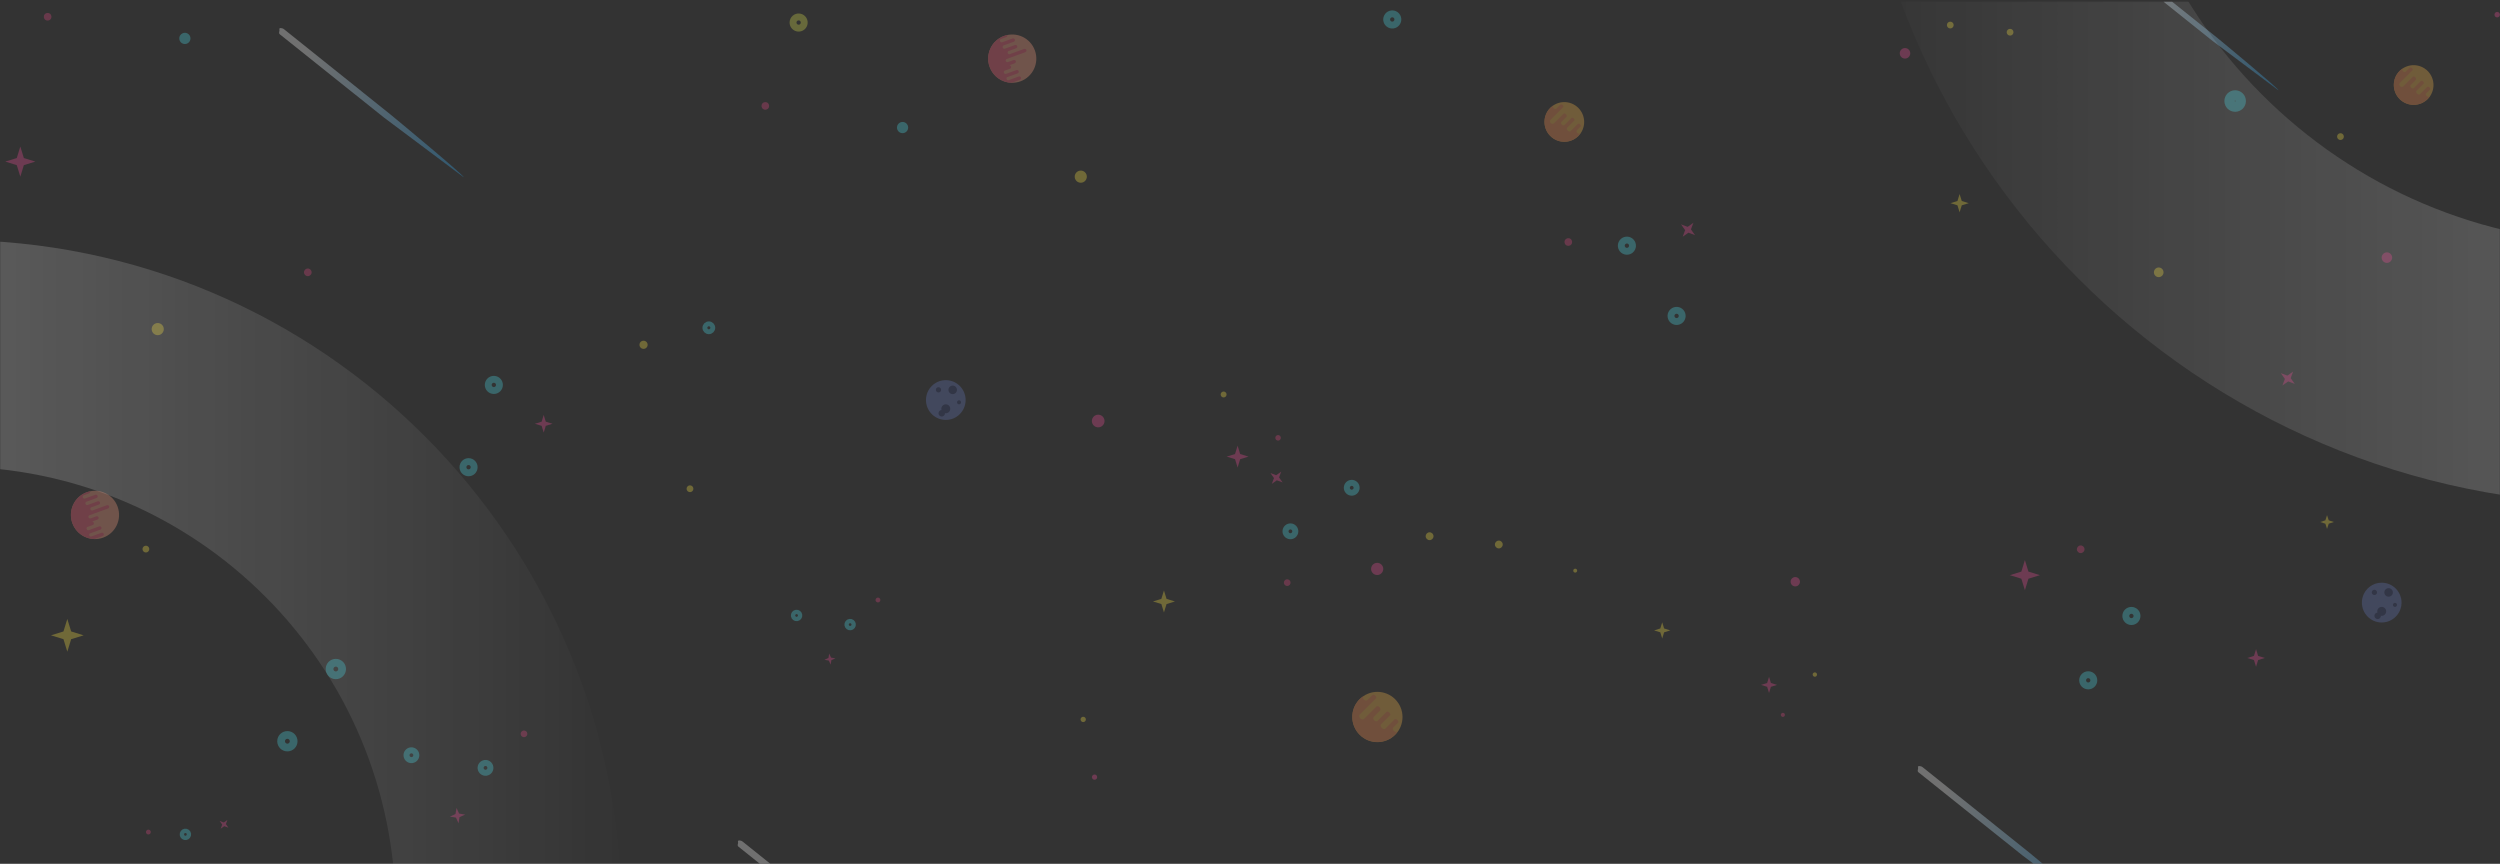 <svg width="1450" height="501" viewBox="0 0 1450 501" fill="none" xmlns="http://www.w3.org/2000/svg">
<rect x="0" y="0" width="1450" height="501" fill="#333333" stroke="none"/>
<mask id="mask0_508_10328" style="mask-type:alpha" maskUnits="userSpaceOnUse" x="0" y="0" width="1450" height="501">
<rect width="1450" height="499.948" transform="matrix(-1 0 0 1 1450 0.992)" fill="#7C14FD"/>
</mask>
<g mask="url(#mask0_508_10328)">
<path opacity="0.4" fill-rule="evenodd" clip-rule="evenodd" d="M-27.835 918.57C-242.271 918.57 -416.106 744.101 -416.106 528.883C-416.106 313.664 -242.271 139.195 -27.835 139.195C186.6 139.195 360.435 313.664 360.435 528.883C360.435 744.101 186.6 918.57 -27.835 918.57ZM-27.835 787.141C114.278 787.141 229.484 671.515 229.484 528.883C229.484 386.25 114.278 270.624 -27.835 270.624C-169.949 270.624 -285.155 386.25 -285.155 528.883C-285.155 671.515 -169.949 787.141 -27.835 787.141Z" fill="url(#paint0_linear_508_10328)"/>
<path opacity="0.4" fill-rule="evenodd" clip-rule="evenodd" d="M1520.73 292.503C1274.3 292.503 1074.52 91.999 1074.52 -155.335C1074.52 -402.67 1274.3 -603.174 1520.73 -603.174C1767.17 -603.174 1966.94 -402.67 1966.94 -155.335C1966.94 91.999 1767.17 292.503 1520.73 292.503ZM1520.73 141.462C1684.05 141.462 1816.45 8.581 1816.45 -155.335C1816.45 -319.251 1684.05 -452.132 1520.73 -452.132C1357.41 -452.132 1225.01 -319.251 1225.01 -155.335C1225.01 8.581 1357.41 141.462 1520.73 141.462Z" fill="url(#paint1_linear_508_10328)"/>
</g>
<g opacity="0.3" clip-path="url(#clip0_508_10328)">
<path d="M180.743 157.952C180.743 156.725 179.75 155.731 178.523 155.731C177.298 155.731 176.305 156.725 176.305 157.952C176.305 159.179 177.298 160.176 178.523 160.176C179.75 160.176 180.743 159.179 180.743 157.952Z" fill="#E54884"/>
<path d="M275.014 270.982C275.014 269.186 273.56 267.73 271.767 267.73C269.975 267.73 268.521 269.186 268.521 270.982C268.521 272.778 269.975 274.234 271.767 274.234C273.56 274.234 275.014 272.778 275.014 270.982Z" stroke="#4BDFEA" stroke-width="4"/>
<path d="M289.673 223.254C289.673 221.458 288.219 220.002 286.427 220.002C284.634 220.002 283.18 221.458 283.18 223.254C283.18 225.05 284.634 226.506 286.427 226.506C288.219 226.506 289.673 225.05 289.673 223.254Z" stroke="#4BDFEA" stroke-width="4"/>
<path d="M316.554 246.993L320.463 245.784L316.554 244.576L315.351 240.663L314.145 244.576L310.236 245.784L314.145 246.993L315.351 250.906L316.554 246.993Z" fill="#F44D99"/>
<path d="M809.494 8.712C808.074 7.62 806.034 7.886 804.94 9.308C803.847 10.731 804.116 12.775 805.536 13.867C806.956 14.962 808.993 14.696 810.086 13.274C811.179 11.851 810.914 9.807 809.494 8.712Z" stroke="#4BDFEA" stroke-width="4"/>
<path d="M910.975 138.607C910.004 137.86 908.611 138.041 907.863 139.014C907.118 139.986 907.298 141.382 908.269 142.131C909.241 142.878 910.633 142.697 911.382 141.724C912.127 140.751 911.947 139.356 910.975 138.607Z" fill="#E54884"/>
<path d="M974.41 180.656C972.99 179.564 970.95 179.83 969.856 181.253C968.763 182.675 969.032 184.719 970.452 185.811C971.872 186.907 973.909 186.641 975.002 185.218C976.096 183.795 975.83 181.752 974.41 180.656Z" stroke="#4BDFEA" stroke-width="4"/>
<path d="M945.58 139.919C944.16 138.824 942.123 139.09 941.03 140.515C939.936 141.938 940.202 143.979 941.625 145.074C943.045 146.169 945.082 145.903 946.176 144.481C947.269 143.055 947.003 141.014 945.58 139.919Z" stroke="#4BDFEA" stroke-width="4"/>
<path d="M980.753 133.044L982.179 129.205L978.841 131.57L975.009 130.141L977.372 133.485L975.946 137.325L979.284 134.957L983.117 136.388L980.753 133.044Z" fill="#F44D99"/>
<path d="M1328.6 219.322L1330.03 215.483L1326.69 217.848L1322.86 216.419L1325.22 219.763L1323.8 223.603L1327.13 221.234L1330.97 222.666L1328.6 219.322Z" fill="#F44D99"/>
<path d="M636.369 450.734C636.369 449.893 635.685 449.208 634.842 449.208C633.999 449.208 633.318 449.893 633.318 450.734C633.318 451.579 633.999 452.264 634.842 452.264C635.685 452.264 636.369 451.579 636.369 450.734Z" fill="#F44D99"/>
<path d="M629.809 417.269C629.809 416.416 629.116 415.721 628.264 415.721C627.412 415.721 626.722 416.416 626.722 417.269C626.722 418.123 627.412 418.814 628.264 418.814C629.116 418.814 629.809 418.123 629.809 417.269Z" fill="#FFE843"/>
<path d="M1209.02 318.576C1209.02 317.349 1208.03 316.355 1206.8 316.355C1205.58 316.355 1204.59 317.349 1204.59 318.576C1204.59 319.803 1205.58 320.8 1206.8 320.8C1208.03 320.8 1209.02 319.803 1209.02 318.576Z" fill="#E54884"/>
<path d="M1214.42 394.586C1214.42 392.79 1212.97 391.334 1211.18 391.334C1209.38 391.334 1207.93 392.79 1207.93 394.586C1207.93 396.382 1209.38 397.838 1211.18 397.838C1212.97 397.838 1214.42 396.382 1214.42 394.586Z" stroke="#4BDFEA" stroke-width="4"/>
<path d="M1239.47 357.26C1239.47 355.464 1238.01 354.008 1236.22 354.008C1234.43 354.008 1232.97 355.464 1232.97 357.26C1232.97 359.056 1234.43 360.513 1236.22 360.513C1238.01 360.513 1239.47 359.056 1239.47 357.26Z" stroke="#4BDFEA" stroke-width="4"/>
<path d="M1309.71 382.835L1313.62 381.626L1309.71 380.418L1308.51 376.505L1307.3 380.418L1303.4 381.626L1307.3 382.835L1308.51 386.748L1309.71 382.835Z" fill="#F44D99"/>
<path d="M1176.5 335.654L1183.17 333.592L1176.5 331.53L1174.44 324.848L1172.38 331.53L1165.71 333.592L1172.38 335.654L1174.44 342.336L1176.5 335.654Z" fill="#F44D99"/>
<path d="M742.892 253.944C742.892 253.053 742.172 252.331 741.283 252.331C740.394 252.331 739.673 253.053 739.673 253.944C739.673 254.834 740.394 255.556 741.283 255.556C742.172 255.556 742.892 254.834 742.892 253.944Z" fill="#E54884"/>
<path d="M85.593 320.188C86.539 319.65 86.869 318.444 86.332 317.496C85.791 316.548 84.588 316.217 83.641 316.759C82.697 317.297 82.365 318.503 82.905 319.451C83.442 320.399 84.646 320.73 85.593 320.188Z" fill="#FFE843"/>
<path d="M719.3 266.329L724.141 264.832L719.3 263.339L717.81 258.49L716.317 263.339L711.479 264.832L716.317 266.329L717.81 271.175L719.3 266.329Z" fill="#F44D99"/>
<path d="M108.837 25.105C110.394 24.218 110.938 22.232 110.049 20.672C109.163 19.108 107.181 18.564 105.624 19.454C104.066 20.341 103.523 22.327 104.408 23.887C105.294 25.448 107.276 25.992 108.837 25.105Z" fill="#4BDFEA"/>
<path d="M13.842 95.789L20.512 93.727L13.842 91.665L11.784 84.983L9.725 91.665L3.055 93.727L9.725 95.789L11.784 102.471L13.842 95.789Z" fill="#F44D99"/>
<path d="M28.981 7.966C28.009 7.219 26.617 7.4 25.869 8.373C25.123 9.345 25.304 10.741 26.275 11.49C27.246 12.237 28.639 12.056 29.387 11.083C30.132 10.11 29.952 8.715 28.981 7.966Z" fill="#E54884"/>
<path d="M525.097 76.811C526.654 75.923 527.198 73.938 526.309 72.377C525.423 70.814 523.441 70.269 521.884 71.16C520.326 72.047 519.783 74.033 520.668 75.593C521.554 77.153 523.536 77.698 525.097 76.811Z" fill="#4BDFEA"/>
<path d="M445.241 59.671C444.27 58.925 442.877 59.105 442.129 60.078C441.383 61.051 441.564 62.446 442.535 63.196C443.506 63.942 444.899 63.762 445.647 62.789C446.392 61.816 446.212 60.421 445.241 59.671Z" fill="#E54884"/>
<path d="M465.186 10.502C463.766 9.407 461.729 9.673 460.636 11.099C459.542 12.521 459.808 14.562 461.231 15.657C462.651 16.753 464.688 16.486 465.782 15.064C466.875 13.638 466.609 11.597 465.186 10.502Z" stroke="#E1E84D" stroke-width="4"/>
<path d="M1107.95 30.924C1107.95 29.235 1106.59 27.867 1104.9 27.867C1103.22 27.867 1101.85 29.235 1101.85 30.924C1101.85 32.613 1103.22 33.98 1104.9 33.98C1106.59 33.98 1107.95 32.613 1107.95 30.924Z" fill="#F44D99"/>
<path d="M1133.13 14.534C1133.13 13.448 1132.25 12.567 1131.16 12.567C1130.08 12.567 1129.2 13.448 1129.2 14.534C1129.2 15.62 1130.08 16.502 1131.16 16.502C1132.25 16.502 1133.13 15.62 1133.13 14.534Z" fill="#FFE843"/>
<path d="M1167.81 18.686C1167.81 17.6 1166.93 16.719 1165.85 16.719C1164.76 16.719 1163.88 17.6 1163.88 18.686C1163.88 19.772 1164.76 20.653 1165.85 20.653C1166.93 20.653 1167.81 19.772 1167.81 18.686Z" fill="#FFE843"/>
<path d="M1137.82 119.084L1141.86 117.836L1137.82 116.587L1136.57 112.533L1135.32 116.587L1131.28 117.836L1135.32 119.084L1136.57 123.138L1137.82 119.084Z" fill="#FFE843"/>
<path d="M86.915 481.483C86.301 481.008 85.419 481.125 84.948 481.74C84.475 482.355 84.591 483.236 85.205 483.71C85.819 484.181 86.698 484.068 87.172 483.453C87.642 482.838 87.529 481.957 86.915 481.483Z" fill="#E54884"/>
<path d="M108.785 482.312C107.887 481.62 106.598 481.789 105.908 482.688C105.218 483.588 105.386 484.879 106.284 485.57C107.181 486.262 108.467 486.093 109.16 485.194C109.851 484.294 109.683 483.003 108.785 482.312Z" stroke="#4BDFEA" stroke-width="2.528"/>
<path d="M131.012 477.967L131.912 475.541L129.805 477.037L127.38 476.132L128.877 478.246L127.973 480.672L130.083 479.176L132.505 480.081L131.012 477.967Z" fill="#F44D99"/>
<path d="M413.418 190.119C413.418 188.85 412.392 187.822 411.128 187.822C409.86 187.822 408.837 188.85 408.837 190.119C408.837 191.386 409.86 192.414 411.128 192.414C412.392 192.414 413.418 191.386 413.418 190.119Z" stroke="#4BDFEA" stroke-width="2.824"/>
<path d="M304.17 427.556C305.233 427.418 305.981 426.442 305.841 425.378C305.703 424.313 304.729 423.563 303.666 423.701C302.604 423.842 301.855 424.818 301.996 425.879C302.133 426.944 303.108 427.694 304.17 427.556Z" fill="#E54884"/>
<path d="M238.989 440.849C240.543 440.647 241.637 439.218 241.435 437.661C241.233 436.104 239.807 435.005 238.253 435.21C236.698 435.412 235.602 436.841 235.807 438.398C236.008 439.956 237.434 441.051 238.989 440.849Z" stroke="#4BDFEA" stroke-width="3.498"/>
<path d="M281.959 448.183C283.513 447.978 284.609 446.552 284.408 444.995C284.203 443.438 282.78 442.339 281.226 442.541C279.671 442.746 278.575 444.172 278.776 445.729C278.981 447.287 280.404 448.385 281.959 448.183Z" stroke="#4BDFEA" stroke-width="3.498"/>
<path d="M264.456 474.223L265.943 477.481L266.545 473.95L269.798 472.457L266.273 471.855L264.786 468.596L264.181 472.127L260.929 473.617L264.456 474.223Z" fill="#F44D99"/>
<path d="M398.289 282.948C398.002 284 398.618 285.086 399.669 285.374C400.72 285.665 401.804 285.047 402.091 283.994C402.381 282.942 401.764 281.856 400.713 281.568C399.663 281.277 398.579 281.895 398.289 282.948Z" fill="#FFE843"/>
<path d="M509.393 349.395C510.162 349.297 510.703 348.59 510.602 347.822C510.501 347.051 509.799 346.509 509.032 346.61C508.263 346.711 507.722 347.415 507.823 348.186C507.924 348.954 508.626 349.496 509.393 349.395Z" fill="#E54884"/>
<path d="M462.288 359.001C463.412 358.854 464.203 357.823 464.056 356.697C463.91 355.571 462.881 354.779 461.757 354.926C460.636 355.073 459.842 356.104 459.988 357.23C460.135 358.355 461.167 359.148 462.288 359.001Z" stroke="#4BDFEA" stroke-width="2.528"/>
<path d="M493.344 364.3C494.468 364.153 495.259 363.122 495.113 361.997C494.966 360.871 493.937 360.078 492.813 360.225C491.689 360.372 490.898 361.403 491.045 362.529C491.191 363.655 492.22 364.447 493.344 364.3Z" stroke="#4BDFEA" stroke-width="2.528"/>
<path d="M480.695 383.119L481.77 385.475L482.203 382.923L484.555 381.846L482.008 381.409L480.933 379.053L480.496 381.608L478.148 382.685L480.695 383.119Z" fill="#F44D99"/>
<path d="M745.045 336.746C744.392 337.597 744.551 338.818 745.4 339.473C746.249 340.127 747.467 339.968 748.121 339.118C748.774 338.267 748.612 337.046 747.763 336.392C746.914 335.737 745.699 335.896 745.045 336.746Z" fill="#E54884"/>
<path d="M781.752 281.173C780.796 282.419 781.028 284.202 782.271 285.16C783.514 286.118 785.297 285.885 786.253 284.64C787.206 283.395 786.974 281.611 785.731 280.653C784.491 279.696 782.707 279.928 781.752 281.173Z" stroke="#4BDFEA" stroke-width="3.498"/>
<path d="M746.191 306.43C745.235 307.675 745.467 309.459 746.71 310.416C747.953 311.374 749.733 311.141 750.689 309.896C751.645 308.651 751.413 306.867 750.17 305.91C748.927 304.952 747.147 305.185 746.191 306.43Z" stroke="#4BDFEA" stroke-width="3.498"/>
<path d="M740.187 275.615L736.836 274.366L738.904 277.291L737.655 280.647L740.574 278.576L743.925 279.828L741.86 276.903L743.106 273.546L740.187 275.615Z" fill="#F44D99"/>
<path d="M802.293 329.979C802.293 328.027 800.711 326.442 798.762 326.442C796.811 326.442 795.229 328.027 795.229 329.979C795.229 331.934 796.811 333.519 798.762 333.519C800.711 333.519 802.293 331.934 802.293 329.979Z" fill="#F44D99"/>
<path d="M831.437 311.004C831.437 309.746 830.42 308.728 829.165 308.728C827.91 308.728 826.89 309.746 826.89 311.004C826.89 312.264 827.91 313.283 829.165 313.283C830.42 313.283 831.437 312.264 831.437 311.004Z" fill="#FFE843"/>
<path d="M871.591 315.81C871.591 314.553 870.574 313.534 869.319 313.534C868.064 313.534 867.044 314.553 867.044 315.81C867.044 317.071 868.064 318.089 869.319 318.089C870.574 318.089 871.591 317.071 871.591 315.81Z" fill="#FFE843"/>
<path d="M1449.95 8.513C1449.95 7.635 1449.24 6.922 1448.37 6.922C1447.49 6.922 1446.78 7.635 1446.78 8.513C1446.78 9.388 1447.49 10.101 1448.37 10.101C1449.24 10.101 1449.95 9.388 1449.95 8.513Z" fill="#F44D99"/>
<path d="M640.632 244.19C640.632 242.159 638.986 240.513 636.958 240.513C634.927 240.513 633.284 242.159 633.284 244.19C633.284 246.225 634.927 247.871 636.958 247.871C638.986 247.871 640.632 246.225 640.632 244.19Z" fill="#F44D99"/>
<path d="M375.625 199.977C375.625 198.671 374.565 197.609 373.258 197.609C371.954 197.609 370.894 198.671 370.894 199.977C370.894 201.286 371.954 202.348 373.258 202.348C374.565 202.348 375.625 201.286 375.625 199.977Z" fill="#FFE843"/>
<path d="M711.412 228.804C711.412 227.856 710.642 227.085 709.696 227.085C708.749 227.085 707.982 227.856 707.982 228.804C707.982 229.752 708.749 230.523 709.696 230.523C710.642 230.523 711.412 229.752 711.412 228.804Z" fill="#FFE843"/>
<path d="M676.593 350.352L681.464 348.847L676.593 347.344L675.09 342.465L673.591 347.344L668.72 348.847L673.591 350.352L675.09 355.232L676.593 350.352Z" fill="#FFE843"/>
<path d="M913.626 332.114C914.255 332.114 914.765 331.603 914.765 330.973C914.765 330.343 914.255 329.829 913.626 329.829C912.997 329.829 912.487 330.343 912.487 330.973C912.487 331.603 912.997 332.114 913.626 332.114Z" fill="#FFE843"/>
<path d="M1034.07 415.81C1034.73 415.81 1035.26 415.278 1035.26 414.62C1035.26 413.962 1034.73 413.43 1034.07 413.43C1033.42 413.43 1032.88 413.962 1032.88 414.62C1032.88 415.278 1033.42 415.81 1034.07 415.81Z" fill="#E54884"/>
<path d="M1024.94 398.349L1026.04 401.932L1027.14 398.349L1030.72 397.245L1027.14 396.14L1026.04 392.561L1024.94 396.14L1021.37 397.245L1024.94 398.349Z" fill="#F44D99"/>
<path d="M1041.26 340.124C1042.76 340.124 1043.98 338.906 1043.98 337.407C1043.98 335.905 1042.76 334.687 1041.26 334.687C1039.77 334.687 1038.55 335.905 1038.55 337.407C1038.55 338.906 1039.77 340.124 1041.26 340.124Z" fill="#F44D99"/>
<path d="M1052.61 392.512C1053.31 392.512 1053.88 391.943 1053.88 391.243C1053.88 390.542 1053.31 389.973 1052.61 389.973C1051.91 389.973 1051.34 390.542 1051.34 391.243C1051.34 391.943 1051.91 392.512 1052.61 392.512Z" fill="#FFE843"/>
<path d="M962.973 366.742L964.084 370.346L965.193 366.742L968.791 365.631L965.193 364.518L964.084 360.914L962.973 364.518L959.375 365.631L962.973 366.742Z" fill="#FFE843"/>
<path d="M94.999 190.882C94.999 188.939 93.426 187.36 91.481 187.36C89.538 187.36 87.966 188.939 87.966 190.882C87.966 192.83 89.538 194.409 91.481 194.409C93.426 194.409 94.999 192.83 94.999 190.882Z" fill="#FFE843"/>
<path d="M630.365 102.462C630.365 100.519 628.792 98.94 626.847 98.94C624.904 98.94 623.332 100.519 623.332 102.462C623.332 104.411 624.904 105.989 626.847 105.989C628.792 105.989 630.365 104.411 630.365 102.462Z" fill="#FFE843"/>
<path d="M41.276 370.719L48.52 368.483L41.276 366.243L39.041 358.986L36.808 366.243L29.561 368.483L36.808 370.719L39.041 377.979L41.276 370.719Z" fill="#FFE843"/>
<path d="M170.323 429.918C170.323 427.901 168.692 426.268 166.679 426.268C164.667 426.268 163.036 427.901 163.036 429.918C163.036 431.931 164.667 433.564 166.679 433.564C168.692 433.564 170.323 431.931 170.323 429.918Z" stroke="#4BDFEA" stroke-width="4.489"/>
<path d="M198.423 388.033C198.423 386.016 196.792 384.383 194.779 384.383C192.767 384.383 191.139 386.016 191.139 388.033C191.139 390.046 192.767 391.68 194.779 391.68C196.792 391.68 198.423 390.046 198.423 388.033Z" stroke="#4BDFEA" stroke-width="4.489"/>
<path d="M1387.45 149.428C1387.45 147.739 1386.08 146.372 1384.4 146.372C1382.71 146.372 1381.35 147.739 1381.35 149.428C1381.35 151.114 1382.71 152.481 1384.4 152.481C1386.08 152.481 1387.45 151.114 1387.45 149.428Z" fill="#F44D99"/>
<path d="M1254.85 157.94C1254.85 156.392 1253.6 155.137 1252.05 155.137C1250.51 155.137 1249.26 156.392 1249.26 157.94C1249.26 159.485 1250.51 160.739 1252.05 160.739C1253.6 160.739 1254.85 159.485 1254.85 157.94Z" fill="#FFE843"/>
<path d="M1299.63 58.597C1299.63 56.801 1298.18 55.348 1296.38 55.348C1294.59 55.348 1293.14 56.801 1293.14 58.597C1293.14 60.393 1294.59 61.85 1296.38 61.85C1298.18 61.85 1299.63 60.393 1299.63 58.597Z" stroke="#4BDFEA" stroke-width="6"/>
<path d="M1358.45 80.944C1359.39 80.402 1359.72 79.197 1359.18 78.248C1358.65 77.303 1357.44 76.969 1356.5 77.511C1355.55 78.05 1355.22 79.255 1355.76 80.204C1356.3 81.152 1357.5 81.482 1358.45 80.944Z" fill="#FFE843"/>
<path d="M1349.68 306.742L1350.66 303.743L1353.65 302.764L1350.66 301.788L1349.68 298.787L1348.71 301.788L1345.71 302.764L1348.71 303.743L1349.68 306.742Z" fill="#FFE843"/>
<path d="M268.936 102.816C269.593 101.987 227.28 67.035 226.245 66.209L164.725 16.945C163.683 16.116 161.714 15.963 162.028 17.04C162.343 18.12 161.31 19.117 162.346 19.944L222.61 68.106" fill="url(#paint2_linear_508_10328)"/>
<path d="M534.94 573.981C535.596 573.152 493.283 538.2 492.248 537.374L430.728 488.11C429.687 487.281 427.717 487.128 428.032 488.205C428.346 489.285 427.314 490.282 428.349 491.108L488.614 539.271" fill="url(#paint3_linear_508_10328)"/>
<path d="M1219.34 530.841C1220 530.012 1177.68 495.06 1176.65 494.234L1115.13 444.967C1114.09 444.141 1112.12 443.988 1112.43 445.065C1112.75 446.145 1111.71 447.142 1112.75 447.968L1173.01 496.131" fill="url(#paint4_linear_508_10328)"/>
<path d="M1321.54 52.405C1322.08 51.722 1287.19 22.902 1286.34 22.22L1235.61 -18.404C1234.75 -19.087 1233.12 -19.212 1233.38 -18.325L1233.39 -18.322C1233.65 -17.432 1232.79 -16.612 1233.65 -15.929L1283.34 23.786" fill="url(#paint5_linear_508_10328)"/>
<path d="M1408.06 41.176C1403.56 36.676 1396.28 36.67 1391.79 41.167C1387.3 45.662 1387.31 52.959 1391.8 57.459C1396.3 61.963 1403.58 61.969 1408.07 57.471C1412.55 52.974 1412.55 45.68 1408.06 41.176Z" fill="#FFBC4A"/>
<path d="M1393.57 39.745C1393.18 40.14 1393.25 40.853 1393.75 41.351C1394.24 41.847 1394.95 41.917 1395.35 41.523L1397.49 39.381C1397.86 39.008 1398.49 39.032 1398.99 39.528C1399.36 39.904 1399.57 40.458 1399.32 40.703L1391.85 48.192C1391.42 48.618 1391.56 49.456 1392.06 49.952C1392.56 50.45 1393.39 50.594 1393.82 50.166L1399.5 44.478C1399.8 44.178 1400.49 44.423 1400.92 44.851C1401.32 45.249 1401.21 45.531 1401.33 46.194L1398.22 49.312C1397.86 49.673 1397.96 50.355 1398.46 50.854C1398.95 51.35 1399.64 51.451 1399.99 51.09L1404.05 47.027C1404.36 46.721 1404.92 46.788 1405.42 47.284C1405.81 47.681 1406.03 48.211 1405.8 48.434L1401.55 52.696C1401.2 53.042 1401.41 53.813 1401.91 54.311C1402.4 54.807 1403.18 55.015 1403.52 54.669L1407.71 50.472C1408.03 50.153 1408.6 50.209 1409.1 50.707C1409.5 51.105 1409.7 51.64 1409.47 51.87L1407.14 54.204C1406.82 54.522 1406.96 55.171 1407.45 55.667C1407.95 56.165 1408.6 56.3 1408.92 55.982L1409.5 55.391C1409.13 56.156 1408.61 56.802 1408 57.407C1403.52 61.905 1396.27 61.929 1391.77 57.429C1387.27 52.925 1387.27 45.632 1391.76 41.134C1392.4 40.489 1393.24 40.078 1393.84 39.479L1393.57 39.745Z" fill="#FF9151"/>
<path d="M915.447 62.593C910.951 58.092 903.67 58.086 899.181 62.584C894.691 67.078 894.697 74.375 899.193 78.876C903.685 83.379 910.969 83.385 915.456 78.888C919.945 74.391 919.939 67.097 915.447 62.593Z" fill="#FFBC4A"/>
<path d="M900.964 61.161C900.57 61.556 900.641 62.269 901.138 62.768C901.633 63.263 902.345 63.334 902.739 62.939L904.88 60.797C905.252 60.424 905.881 60.449 906.376 60.944C906.749 61.321 906.956 61.874 906.712 62.119L899.239 69.609C898.811 70.034 898.955 70.872 899.453 71.368C899.947 71.867 900.784 72.01 901.209 71.582L906.889 65.895C907.188 65.595 907.885 65.84 908.312 66.268C908.709 66.665 908.599 66.947 908.724 67.611L905.609 70.729C905.252 71.09 905.353 71.772 905.848 72.27C906.342 72.766 907.026 72.867 907.384 72.506L911.443 68.443C911.748 68.137 912.31 68.204 912.808 68.7C913.205 69.098 913.415 69.627 913.192 69.85L908.938 74.112C908.593 74.458 908.804 75.229 909.299 75.728C909.793 76.223 910.566 76.431 910.911 76.086L915.104 71.888C915.422 71.57 915.993 71.625 916.491 72.124C916.888 72.521 917.089 73.057 916.86 73.286L914.53 75.621C914.212 75.939 914.347 76.588 914.845 77.083C915.339 77.582 915.987 77.716 916.308 77.398L916.894 76.808C916.524 77.573 915.996 78.218 915.391 78.824C910.905 83.322 903.655 83.346 899.159 78.845C894.664 74.342 894.661 67.048 899.147 62.55C899.792 61.905 900.631 61.495 901.233 60.895L900.964 61.161Z" fill="#FF9151"/>
<path d="M809.192 405.558C803.502 399.858 794.288 399.852 788.608 405.543C782.927 411.233 782.933 420.467 788.62 426.164C794.309 431.864 803.523 431.87 809.207 426.179C814.887 420.488 814.878 411.255 809.192 405.558Z" fill="#FFBC4A"/>
<path d="M790.865 403.742C790.364 404.244 790.455 405.147 791.081 405.774C791.711 406.401 792.612 406.493 793.109 405.994L795.818 403.28C796.288 402.809 797.086 402.84 797.712 403.467C798.185 403.941 798.448 404.645 798.139 404.957L788.678 414.432C788.137 414.974 788.324 416.033 788.95 416.66C789.576 417.29 790.636 417.474 791.173 416.932L798.362 409.733C798.741 409.351 799.623 409.663 800.164 410.204C800.668 410.709 800.524 411.064 800.683 411.905L796.744 415.852C796.289 416.308 796.417 417.174 797.046 417.801C797.672 418.428 798.536 418.557 798.991 418.101L804.125 412.958C804.513 412.569 805.225 412.655 805.851 413.285C806.354 413.787 806.62 414.457 806.339 414.738L800.958 420.132C800.518 420.57 800.784 421.549 801.413 422.176C802.039 422.803 803.016 423.069 803.453 422.632L808.758 417.317C809.161 416.914 809.885 416.987 810.514 417.614C811.018 418.119 811.271 418.798 810.981 419.089L808.034 422.041C807.634 422.445 807.802 423.265 808.431 423.895C809.057 424.523 809.879 424.694 810.282 424.29L811.024 423.547C810.56 424.513 809.888 425.33 809.124 426.095C803.444 431.786 794.267 431.82 788.58 426.123C782.891 420.423 782.885 411.192 788.565 405.499C789.38 404.685 790.443 404.165 791.204 403.403L790.865 403.742Z" fill="#FF9151"/>
<path d="M537.062 232.023C537.062 238.396 542.211 243.56 548.563 243.56C554.916 243.56 560.065 238.396 560.065 232.023C560.065 225.653 554.916 220.485 548.563 220.485C542.211 220.485 537.062 225.653 537.062 232.023Z" fill="#6679BF"/>
<path d="M551.153 237.101C551.153 235.666 549.993 234.504 548.564 234.504C547.134 234.504 545.974 235.666 545.974 237.101C545.974 238.536 547.134 239.699 548.564 239.699C549.993 239.699 551.153 238.536 551.153 237.101Z" fill="#303B72"/>
<path d="M548.093 239.699C548.093 238.656 547.247 237.808 546.209 237.808C545.168 237.808 544.325 238.656 544.325 239.699C544.325 240.742 545.168 241.59 546.209 241.59C547.247 241.59 548.093 240.742 548.093 239.699Z" fill="#303B72"/>
<path d="M545.855 226.105C545.855 225.258 545.171 224.57 544.325 224.57C543.479 224.57 542.795 225.258 542.795 226.105C542.795 226.953 543.479 227.638 544.325 227.638C545.171 227.638 545.855 226.953 545.855 226.105Z" fill="#303B72"/>
<path d="M557.423 233.341C557.423 232.689 556.898 232.163 556.25 232.163C555.6 232.163 555.075 232.689 555.075 233.341C555.075 233.993 555.6 234.522 556.25 234.522C556.898 234.522 557.423 233.993 557.423 233.341Z" fill="#303B72"/>
<path d="M555.038 226.118C555.038 224.747 553.932 223.636 552.567 223.636C551.202 223.636 550.094 224.747 550.094 226.118C550.094 227.488 551.202 228.599 552.567 228.599C553.932 228.599 555.038 227.488 555.038 226.118Z" fill="#303B72"/>
<path d="M1369.89 349.508C1369.89 355.88 1375.04 361.045 1381.39 361.045C1387.74 361.045 1392.89 355.88 1392.89 349.508C1392.89 343.138 1387.74 337.97 1381.39 337.97C1375.04 337.97 1369.89 343.138 1369.89 349.508Z" fill="#6679BF"/>
<path d="M1383.98 354.586C1383.98 353.151 1382.82 351.989 1381.39 351.989C1379.96 351.989 1378.8 353.151 1378.8 354.586C1378.8 356.021 1379.96 357.184 1381.39 357.184C1382.82 357.184 1383.98 356.021 1383.98 354.586Z" fill="#303B72"/>
<path d="M1380.92 357.184C1380.92 356.141 1380.07 355.293 1379.03 355.293C1377.99 355.293 1377.15 356.141 1377.15 357.184C1377.15 358.227 1377.99 359.075 1379.03 359.075C1380.07 359.075 1380.92 358.227 1380.92 357.184Z" fill="#303B72"/>
<path d="M1378.68 343.59C1378.68 342.743 1378 342.054 1377.15 342.054C1376.3 342.054 1375.62 342.743 1375.62 343.59C1375.62 344.438 1376.3 345.123 1377.15 345.123C1378 345.123 1378.68 344.438 1378.68 343.59Z" fill="#303B72"/>
<path d="M1390.25 350.826C1390.25 350.175 1389.72 349.649 1389.08 349.649C1388.43 349.649 1387.9 350.175 1387.9 350.826C1387.9 351.478 1388.43 352.007 1389.08 352.007C1389.72 352.007 1390.25 351.478 1390.25 350.826Z" fill="#303B72"/>
<path d="M1387.86 343.603C1387.86 342.232 1386.76 341.121 1385.39 341.121C1384.03 341.121 1382.92 342.232 1382.92 343.603C1382.92 344.973 1384.03 346.084 1385.39 346.084C1386.76 346.084 1387.86 344.973 1387.86 343.603Z" fill="#303B72"/>
<path d="M600.228 29.238C597.602 21.966 589.591 18.209 582.341 20.846C575.091 23.483 571.343 31.518 573.973 38.79C576.602 46.063 584.61 49.82 591.863 47.185C599.113 44.545 602.858 36.511 600.228 29.238Z" fill="#FFA283"/>
<path d="M594.545 30.327L583.633 34.299C583.337 34.602 583.193 34.993 583.336 35.391C583.526 35.917 584.118 36.171 584.662 35.975L587.786 34.84C588.363 34.629 588.983 34.883 589.173 35.409C589.362 35.935 589.047 36.529 588.473 36.737L585.401 37.854C585.807 37.805 586.229 38.102 586.394 38.554C586.583 39.081 586.363 39.653 585.902 39.821L582.503 41.06C582.228 41.354 582.106 41.773 582.258 42.195C582.448 42.721 582.985 43.031 583.449 42.862L589.57 40.638C590.077 40.454 590.639 40.73 590.828 41.253C591.02 41.779 590.761 42.354 590.257 42.538L584.048 44.796C583.755 45.001 583.657 45.46 583.81 45.879C583.999 46.405 584.509 46.681 584.955 46.515L590.88 44.361C591.402 44.172 591.982 44.441 592.172 44.967C592.361 45.49 592.089 46.072 591.567 46.261L587.02 47.913C586.977 47.932 586.946 47.984 586.91 48.018C581.269 47.941 576.007 44.419 573.973 38.787C571.344 31.511 575.091 23.48 582.341 20.843C582.955 20.619 583.566 20.415 584.185 20.28C584.363 20.8 584.127 21.317 583.672 21.485L580.273 22.721C579.999 23.015 579.876 23.437 580.029 23.857C580.218 24.383 580.759 24.695 581.223 24.527L587.34 22.299C587.847 22.116 588.409 22.391 588.602 22.917C588.791 23.44 588.534 24.016 588.027 24.199L581.819 26.457C581.559 26.748 581.446 27.164 581.596 27.586C581.788 28.112 582.31 28.427 582.759 28.265L588.681 26.111C589.206 25.919 589.783 26.191 589.973 26.717C590.165 27.24 589.893 27.819 589.368 28.011L584.824 29.663C584.46 29.893 584.317 30.383 584.47 30.805C584.634 31.258 585.099 31.517 585.569 31.444L593.857 28.427C594.48 28.201 595.137 28.443 595.329 28.969C595.519 29.495 595.168 30.101 594.545 30.327Z" fill="#FE5E78"/>
<path d="M68.222 293.886C65.595 286.613 57.584 282.856 50.334 285.494C43.084 288.131 39.337 296.165 41.966 303.438C44.596 310.71 52.603 314.467 59.857 311.833C67.107 309.193 70.851 301.158 68.222 293.886Z" fill="#FFA283"/>
<path d="M62.538 294.975L51.626 298.946C51.33 299.249 51.186 299.641 51.33 300.038C51.519 300.565 52.112 300.819 52.655 300.623L55.78 299.485C56.357 299.277 56.977 299.531 57.166 300.057C57.355 300.583 57.041 301.177 56.467 301.385L53.394 302.501C53.801 302.452 54.222 302.749 54.387 303.202C54.576 303.728 54.356 304.3 53.895 304.469L50.496 305.708C50.221 306.001 50.099 306.421 50.252 306.843C50.441 307.369 50.979 307.678 51.443 307.51L57.563 305.285C58.07 305.102 58.632 305.377 58.821 305.9C59.014 306.427 58.754 307.002 58.25 307.185L52.041 309.443C51.748 309.645 51.651 310.107 51.803 310.526C51.993 311.053 52.503 311.328 52.949 311.163L58.873 309.009C59.395 308.819 59.976 309.088 60.165 309.615C60.354 310.138 60.083 310.719 59.56 310.909L55.013 312.561C54.97 312.579 54.94 312.631 54.903 312.665C49.262 312.589 44 309.067 41.966 303.434C39.337 296.159 43.084 288.128 50.334 285.49C50.948 285.267 51.559 285.062 52.179 284.927C52.356 285.448 52.121 285.965 51.666 286.133L48.267 287.369C47.992 287.663 47.87 288.085 48.022 288.504C48.212 289.03 48.752 289.342 49.217 289.174L55.334 286.947C55.841 286.763 56.403 287.039 56.595 287.565C56.784 288.088 56.528 288.663 56.021 288.847L49.812 291.105C49.552 291.395 49.44 291.811 49.589 292.234C49.782 292.76 50.304 293.075 50.753 292.913L56.674 290.759C57.2 290.566 57.777 290.838 57.966 291.365C58.159 291.888 57.887 292.466 57.361 292.659L52.817 294.311C52.454 294.54 52.31 295.03 52.463 295.452C52.628 295.905 53.092 296.165 53.562 296.092L61.851 293.075C62.474 292.849 63.13 293.09 63.323 293.616C63.512 294.143 63.161 294.749 62.538 294.975Z" fill="#FE5E78"/>
</g>
<defs>
<linearGradient id="paint0_linear_508_10328" x1="-416.106" y1="140.234" x2="358.365" y2="140.234" gradientUnits="userSpaceOnUse">
<stop stop-color="white"/>
<stop offset="1" stop-color="white" stop-opacity="0.01"/>
</linearGradient>
<linearGradient id="paint1_linear_508_10328" x1="1074.52" y1="-601.98" x2="1964.56" y2="-601.98" gradientUnits="userSpaceOnUse">
<stop stop-color="white" stop-opacity="0.01"/>
<stop offset="1" stop-color="white"/>
</linearGradient>
<linearGradient id="paint2_linear_508_10328" x1="170.7" y1="92.736" x2="268.367" y2="103.286" gradientUnits="userSpaceOnUse">
<stop stop-color="white"/>
<stop offset="1" stop-color="#2AB0FF"/>
</linearGradient>
<linearGradient id="paint3_linear_508_10328" x1="436.704" y1="563.9" x2="534.37" y2="574.45" gradientUnits="userSpaceOnUse">
<stop stop-color="white"/>
<stop offset="1" stop-color="#2AB0FF"/>
</linearGradient>
<linearGradient id="paint4_linear_508_10328" x1="1121.1" y1="520.761" x2="1218.77" y2="531.311" gradientUnits="userSpaceOnUse">
<stop stop-color="white"/>
<stop offset="1" stop-color="#2AB0FF"/>
</linearGradient>
<linearGradient id="paint5_linear_508_10328" x1="1240.55" y1="44.19" x2="1321.08" y2="52.891" gradientUnits="userSpaceOnUse">
<stop stop-color="white"/>
<stop offset="1" stop-color="#2AB0FF"/>
</linearGradient>
<clipPath id="clip0_508_10328">
<rect width="1446.98" height="499.948" fill="white" transform="matrix(1 -8.7605e-08 -8.7241e-08 -1 3.016 500.94)"/>
</clipPath>
</defs>
</svg>
